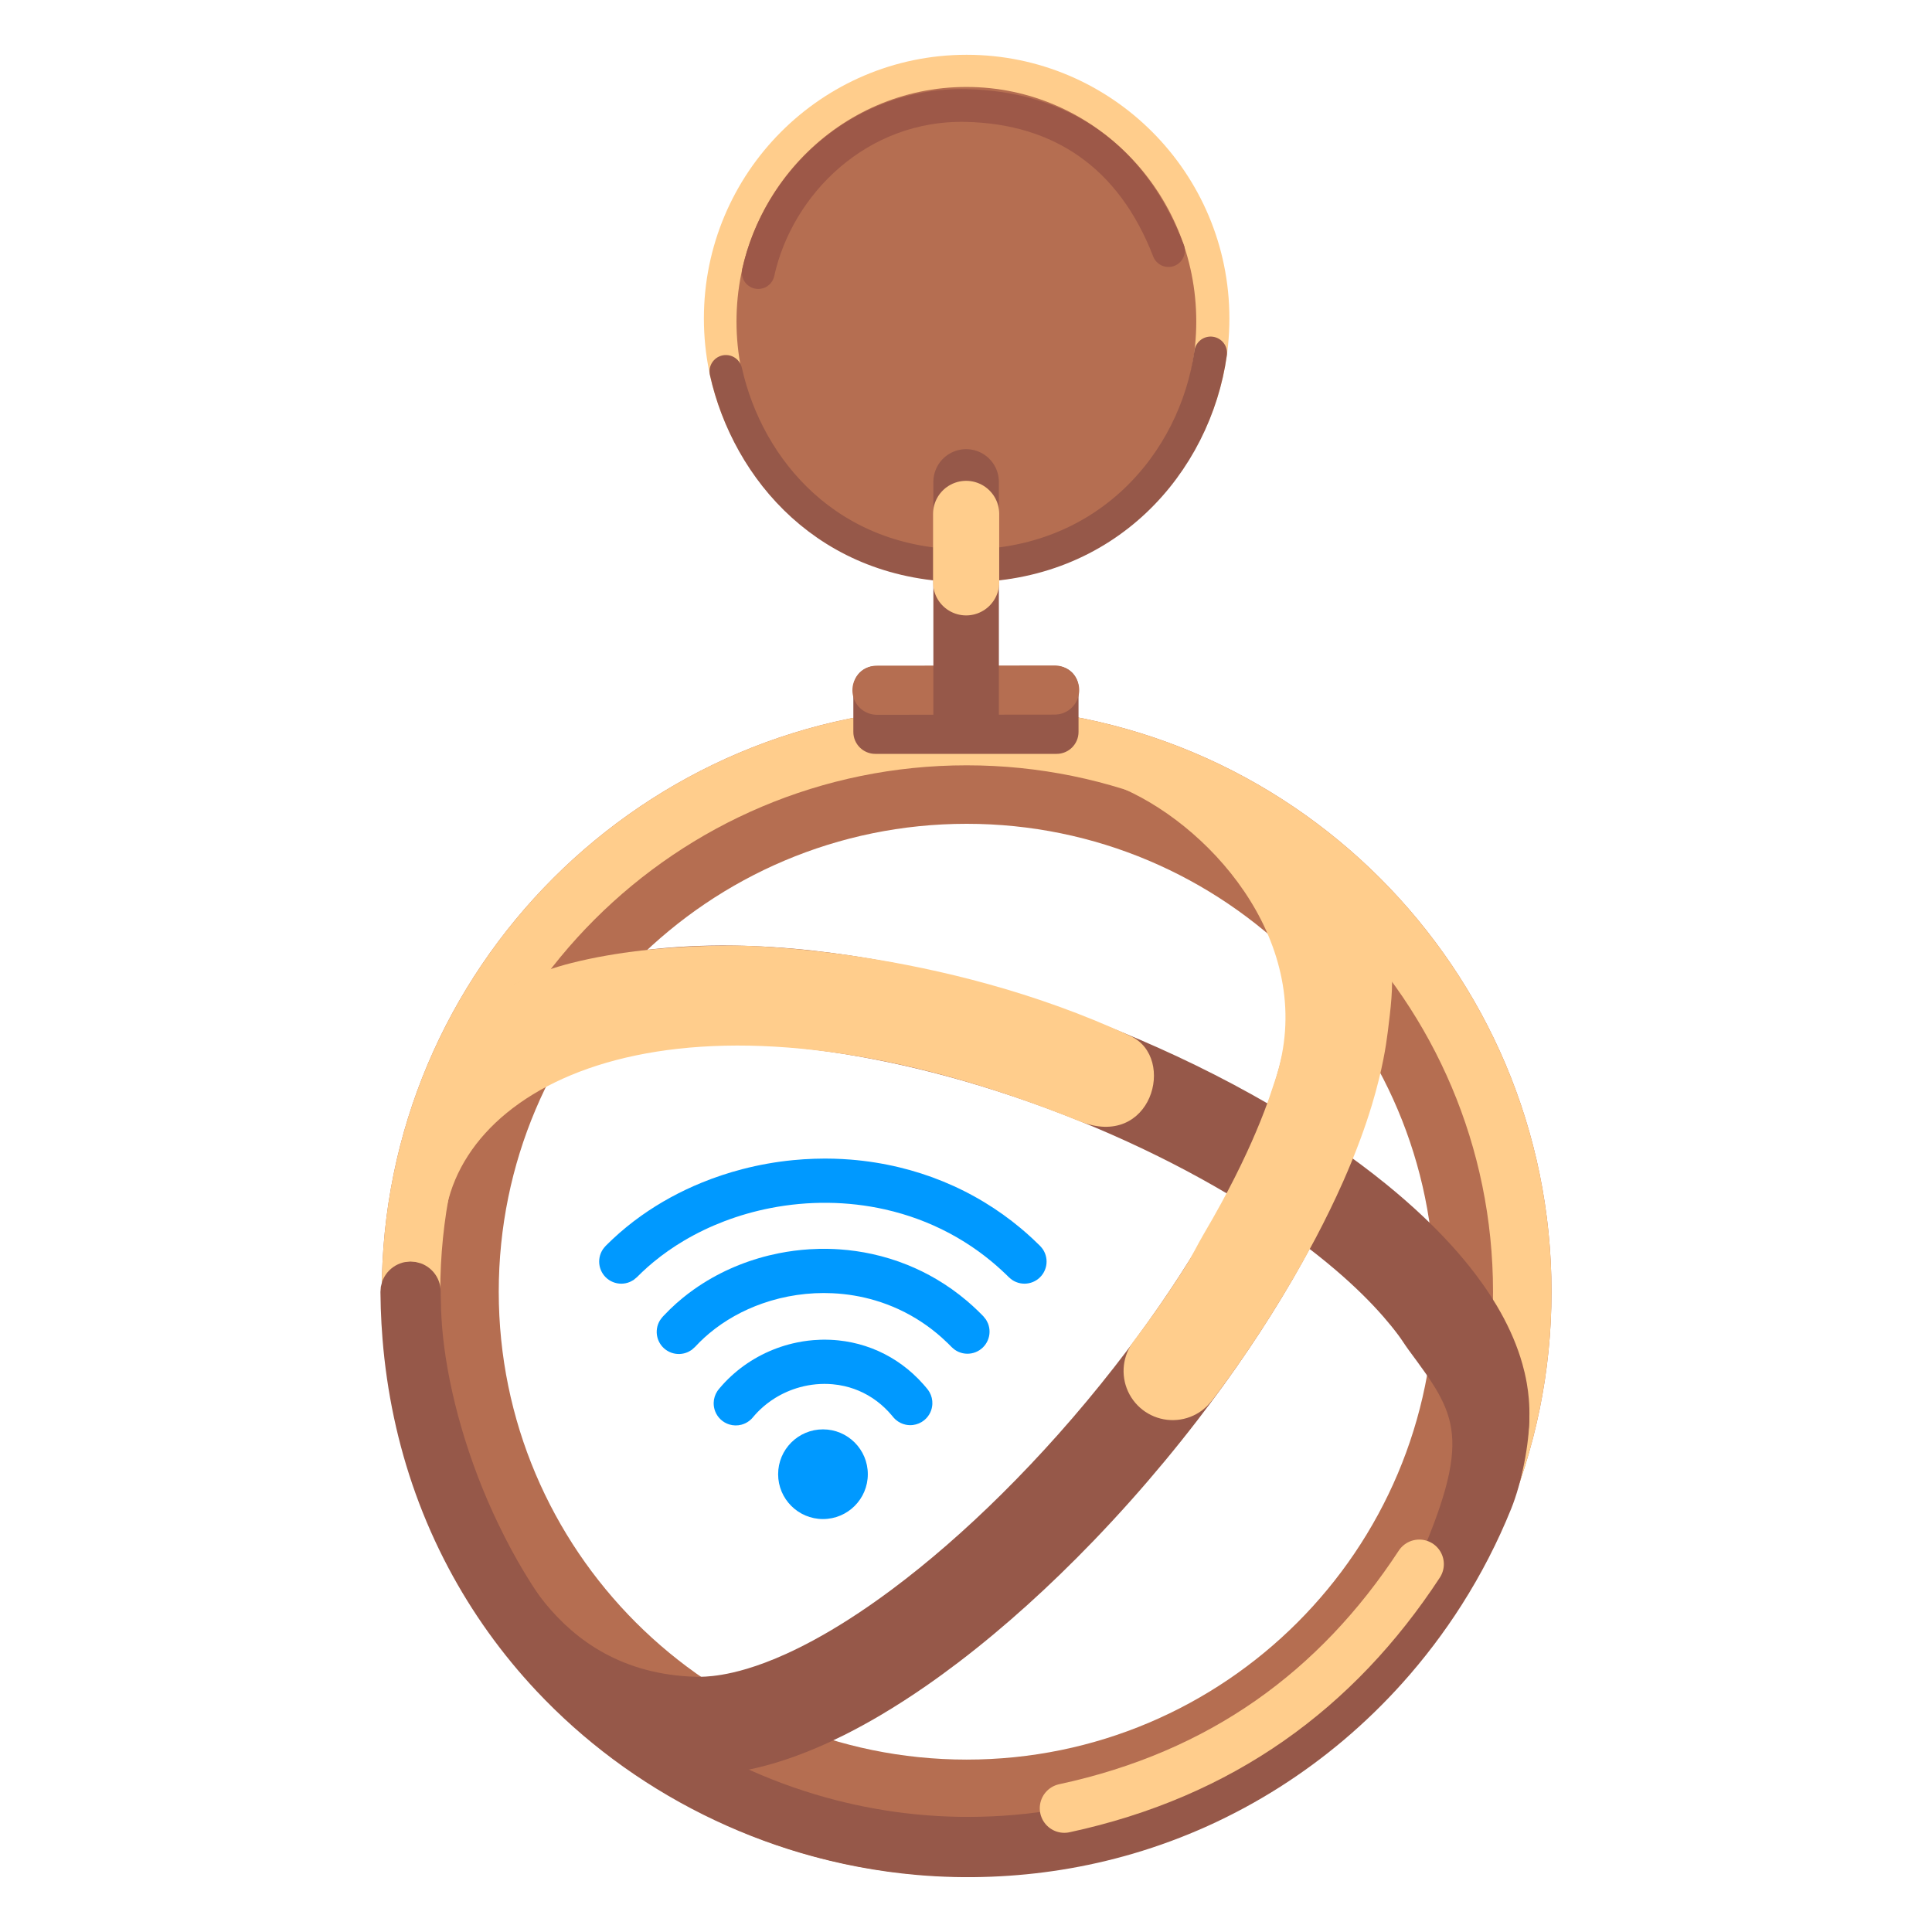 <?xml version="1.0" encoding="UTF-8" standalone="no"?><!DOCTYPE svg PUBLIC "-//W3C//DTD SVG 1.1//EN" "http://www.w3.org/Graphics/SVG/1.1/DTD/svg11.dtd"><svg width="100%" height="100%" viewBox="0 0 29492 29492" version="1.1" xmlns="http://www.w3.org/2000/svg" xmlns:xlink="http://www.w3.org/1999/xlink" xml:space="preserve" style="fill-rule:evenodd;clip-rule:evenodd;stroke-linecap:round;stroke-linejoin:round;stroke-miterlimit:1.5;"><g id="Legit-logo"><g id="Wifi-Logo"><circle cx="12562.7" cy="22503.8" r="684.528" style="fill:#09f;"/><path d="M12596.2,20450.1c25.411,0.156 50.814,0.689 76.205,1.737c41.664,1.721 83.276,4.713 124.756,8.977c139.772,14.37 278.048,43.273 411.758,86.477c134.826,43.564 264.917,101.654 387.318,173.028c120.554,70.297 233.547,153.388 336.932,247.105c57.445,52.074 111.932,107.394 163.263,165.5c15.706,17.779 31.115,35.819 46.227,54.105c3.637,4.401 6.497,7.889 10.103,12.317c5.811,7.137 10.298,12.651 16.116,20.707c7.393,10.235 14.205,20.877 20.405,31.876c15.499,27.494 27.109,57.158 34.391,87.868c7.282,30.71 10.226,62.429 8.722,93.955c-2.107,44.154 -12.974,87.797 -31.818,127.784c-21.544,45.716 -53.412,86.375 -92.658,118.216c-24.509,19.885 -51.809,36.3 -80.866,48.623c-29.056,12.323 -59.834,20.539 -91.166,24.337c-37.605,4.558 -75.938,2.728 -112.938,-5.39c-24.66,-5.41 -48.705,-13.597 -71.543,-24.36c-28.55,-13.454 -55.184,-30.928 -78.894,-51.761c-9.485,-8.333 -18.495,-17.193 -26.987,-26.536c-8.091,-8.903 -15.536,-18.353 -23.178,-27.633c-3.501,-4.221 -7.018,-8.428 -10.55,-12.623c-17.396,-20.521 -35.277,-40.618 -53.744,-60.182c-34.414,-36.461 -70.75,-71.115 -108.884,-103.666c-83.185,-71.005 -174.991,-131.84 -273.115,-180.183c-89.942,-44.311 -185.01,-78.054 -282.687,-100.652c-60.483,-13.993 -121.945,-23.722 -183.778,-29.228c-167.715,-14.934 -337.854,1.314 -500.139,45.932c-133.207,36.623 -261.169,92.374 -378.54,165.258c-81.829,50.813 -158.502,109.932 -228.23,176.395c-25.335,24.148 -49.755,49.257 -73.178,75.264c-10.702,11.884 -21.173,23.969 -31.474,36.201l-3.078,3.682l-3.452,4.157l-12.496,14.221c-4.424,4.499 -8.725,9.124 -13.274,13.498c-9.101,8.75 -18.687,16.983 -28.711,24.659c-35.096,26.876 -75.453,46.729 -118.162,58.129c-30.494,8.139 -62.118,11.97 -93.674,11.349c-31.555,-0.62 -63.004,-5.693 -93.154,-15.025c-48.278,-14.944 -92.992,-40.817 -130.005,-75.228c-37.014,-34.41 -66.073,-77.122 -84.491,-124.185c-16.11,-41.164 -24.015,-85.439 -23.145,-129.636c0.621,-31.555 5.694,-63.004 15.026,-93.154c9.332,-30.15 22.913,-58.966 40.227,-85.354c3.462,-5.276 7.073,-10.457 10.825,-15.531c7.902,-10.685 16.549,-20.829 25.124,-30.976c13.859,-16.396 27.975,-32.575 42.342,-48.528c56.962,-63.248 117.875,-122.931 182.232,-178.636c126.653,-109.628 266.613,-203.737 415.689,-280.099c149.458,-76.557 308.042,-135.226 471.31,-174.482c104.991,-25.243 211.924,-42.453 319.545,-51.306c36.706,-3.019 73.492,-5.073 110.306,-6.145c18.449,-0.537 36.903,-0.797 55.359,-0.87c4.61,-0.003 9.219,0.001 13.828,0.012Z" style="fill:#09f;fill-rule:nonzero;"/><path d="M12584.4,19063.2c24.589,0.096 49.174,0.377 73.757,0.956c52.824,1.243 105.621,3.682 158.334,7.33c166.658,11.537 332.48,35.115 495.693,70.768c183.94,40.18 364.513,95.734 539.129,166.158c151.398,61.06 298.269,133.319 439.034,215.992c165.261,97.061 322.022,208.486 468.297,332.309c57.264,48.474 112.926,98.84 166.901,150.952c28.684,27.694 56.841,55.917 84.607,84.53l41.199,51.768c10.102,19.604 22.175,38.312 30.308,58.812c16.344,41.197 24.413,85.211 23.747,129.527c-0.666,44.316 -10.054,88.067 -27.628,128.755c-17.575,40.688 -42.991,77.516 -74.798,108.381c-15.827,15.358 -33.25,29.224 -51.769,41.199c-37.217,24.067 -78.811,40.568 -122.405,48.56c-43.595,7.993 -88.336,7.321 -131.671,-1.978c-43.335,-9.299 -84.414,-27.042 -120.891,-52.217c-18.151,-12.526 -33.672,-28.49 -50.507,-42.736c-4.658,-4.799 -9.323,-9.591 -13.997,-14.374c-13.613,-13.836 -27.316,-27.58 -41.188,-41.157c-31.938,-31.26 -64.617,-61.763 -98.023,-91.449c-92.601,-82.29 -190.755,-158.32 -293.758,-227.155c-114.177,-76.302 -234.289,-143.702 -358.925,-201.361c-116.323,-53.813 -236.565,-99.109 -359.425,-135.599c-211.202,-62.729 -430.04,-99.267 -650.078,-109.776c-364.067,-17.388 -731.529,36.126 -1075.37,157.118c-293.043,103.118 -569.597,255.599 -808.063,455.22c-50.431,42.215 -99.116,86.525 -145.804,132.848c-24.268,24.079 -47.943,48.735 -71.143,73.842l-49.448,43.958c-19.025,11.155 -37.047,24.229 -57.074,33.466c-40.246,18.563 -83.755,29.017 -128.041,30.766c-44.287,1.748 -88.484,-5.243 -130.069,-20.576c-41.585,-15.332 -79.742,-38.705 -112.294,-68.784c-16.197,-14.967 -30.991,-31.609 -43.957,-49.448c-26.058,-35.852 -44.8,-76.485 -55.155,-119.579c-10.354,-43.095 -12.12,-87.807 -5.195,-131.584c6.925,-43.776 22.405,-85.761 45.556,-123.555c11.519,-18.806 26.614,-35.173 39.922,-52.76c4.488,-4.857 8.986,-9.705 13.492,-14.545c32.492,-34.67 65.701,-68.648 99.776,-101.766c63.22,-61.446 129.17,-120.079 197.513,-175.77c52.574,-42.842 106.561,-83.949 161.816,-123.273c47.01,-33.457 94.936,-65.627 143.69,-96.488c353.072,-223.493 748.738,-377.975 1158.29,-459.501c153.341,-30.525 308.718,-50.822 464.753,-60.734c48.863,-3.103 97.792,-5.187 146.742,-6.243c21.021,-0.453 42.043,-0.686 63.068,-0.795c7.016,-0.014 14.032,-0.018 21.048,-0.012Z" style="fill:#09f;fill-rule:nonzero;"/><path d="M12602.1,17685.6c42.75,0.147 85.494,0.73 128.229,1.923c85.734,2.394 171.406,7.03 256.897,13.91c249.062,20.044 496.607,59.215 739.536,117.741c227.706,54.859 451.306,126.762 668.122,215.385c219.113,89.562 431.194,196.28 633.594,319.028c192.921,116.999 376.954,248.612 550.183,393.169c62.484,52.143 123.568,105.963 183.178,161.368c36.955,34.348 73.307,69.332 109.148,104.839l5.466,5.432c14.042,17.006 29.818,32.717 42.126,51.017c24.734,36.777 41.983,78.066 50.76,121.51c8.778,43.443 8.913,88.19 0.397,131.685c-8.515,43.495 -25.514,84.888 -50.027,121.813c-24.512,36.926 -56.057,68.662 -92.835,93.397c-18.3,12.307 -37.905,22.863 -58.255,31.364c-40.896,17.084 -84.756,25.946 -129.077,26.079c-44.321,0.134 -88.235,-8.463 -129.233,-25.301c-20.4,-8.378 -40.069,-18.815 -58.443,-31.012c-18.374,-12.197 -34.314,-27.716 -51.27,-41.818c-1.83,-1.522 -3.374,-3.357 -5.064,-5.034c-1.622,-1.609 -3.245,-3.217 -4.869,-4.824c-4.853,-4.8 -9.722,-9.584 -14.597,-14.361c-8.129,-7.947 -16.288,-15.862 -24.472,-23.752c-21.184,-20.345 -42.557,-40.492 -64.176,-60.376c-50.972,-46.883 -103.184,-92.419 -156.587,-136.514c-129.542,-106.961 -266.066,-205.447 -408.51,-294.51c-151.43,-94.68 -309.52,-178.688 -472.665,-251.341c-154.789,-68.932 -314.089,-127.663 -476.488,-176.002c-87.532,-26.054 -175.961,-49.087 -265.065,-69.115c-572.183,-128.607 -1170.91,-132.576 -1746.12,-20.343c-240.237,46.874 -476.569,114.045 -705.264,201.321c-212.643,81.149 -418.73,179.704 -614.605,295.673c-164.595,97.449 -321.976,207.237 -469.356,329.206c-57.949,47.957 -114.347,97.79 -169,149.473c-27.283,25.801 -54.071,52.105 -80.51,78.768l-50.965,42.189c-19.406,10.478 -37.878,22.909 -58.217,31.435c-20.339,8.526 -41.619,15.079 -63.231,19.473c-43.433,8.831 -88.179,9.02 -131.685,0.558c-43.506,-8.463 -84.918,-25.412 -121.874,-49.879c-36.955,-24.467 -68.73,-55.974 -93.509,-92.721c-12.33,-18.285 -22.909,-37.878 -31.435,-58.217c-17.134,-40.875 -26.05,-84.725 -26.237,-129.046c-0.188,-44.32 8.356,-88.244 25.144,-129.263c8.353,-20.411 18.766,-40.092 30.941,-58.481c12.174,-18.388 27.565,-34.438 41.755,-51.32c2.766,-3.291 6.049,-6.111 9.081,-9.158c9.515,-9.564 19.079,-19.081 28.691,-28.547c22.438,-22.097 45.137,-43.928 68.091,-65.488c138.173,-129.787 285.496,-249.775 440.019,-359.565c286.656,-203.671 597.841,-372.269 923.318,-505.1c201.527,-82.246 408.617,-150.81 619.273,-205.57c253.855,-65.989 512.916,-111.927 773.963,-137.421c108.105,-10.558 216.553,-17.599 325.116,-21.103c47.373,-1.529 94.761,-2.313 142.158,-2.552c9.486,-0.021 18.972,-0.029 28.458,-0.022Z" style="fill:#09f;fill-rule:nonzero;"/></g><g id="Main-Donut"><path d="M14755.8,10789.8c4927.5,0 8928,4000.5 8928,8928c0,4927.5 -4000.5,8928 -8928,8928c-4927.5,0 -8928,-4000.5 -8928,-8928c0,-4927.5 4000.5,-8928 8928,-8928Zm0,1785.6c3942,0 7142.4,3200.4 7142.4,7142.4c0,3942 -3200.4,7142.4 -7142.4,7142.4c-3942,0 -7142.4,-3200.4 -7142.4,-7142.4c0,-3942 3200.4,-7142.4 7142.4,-7142.4Z" style="fill:#b56e51;"/><path d="M14755.8,10789.8c4927.5,0 8928,4000.5 8928,8928c0,4927.5 -4000.5,8928 -8928,8928c-4927.5,0 -8928,-4000.5 -8928,-8928c0,-4927.5 4000.5,-8928 8928,-8928Zm0,892.8c4434.75,0 8035.2,3600.45 8035.2,8035.2c0,4434.75 -3600.45,8035.2 -8035.2,8035.2c-4434.75,0 -8035.2,-3600.45 -8035.2,-8035.2c0,-4434.75 3600.45,-8035.2 8035.2,-8035.2Z" style="fill:#ffcd8c;"/><path d="M6343.32,19264.1c68.652,17.751 88.164,18.002 150.595,53.321c23.264,13.16 45.459,28.413 66.084,45.413c41.406,34.13 76.522,75.241 103.759,121.475c27.236,46.233 46.173,96.876 55.955,149.636c4.872,26.28 5.486,53.177 7.689,79.814c0.404,4.89 0.082,9.813 0.129,14.72c0.091,9.559 0.205,19.118 0.319,28.677c0.192,14.315 0.407,28.629 0.645,42.943c1.034,56.951 3.029,113.874 4.573,170.814c41.248,1521.69 831.303,3964.99 2440.43,5527.7c322.332,313.035 677.366,591.669 1050.09,842.57c348.283,234.449 714.752,441.81 1094.89,620.01c411.899,193.089 839.852,351.925 1278.01,474.268c396.496,110.711 801.338,191.545 1210.01,241.107c232.32,28.174 465.869,46.241 699.763,54.01c210.884,7.005 422.057,5.6 632.847,-3.725c466.859,-20.654 931.973,-81.202 1388.21,-182.508c303.604,-67.415 603.218,-152.773 896.704,-255.673c338.612,-118.722 669.035,-260.735 988.236,-424.635c216.056,-110.938 426.989,-231.851 631.933,-362.179c210.234,-133.693 414.183,-277.248 611.039,-429.954c396.771,-307.782 764.603,-652.737 1097.83,-1028.37c287.972,-324.61 550.119,-672.12 783.14,-1038.18c278.606,-437.67 1244.42,-1384.57 1290.88,-2014.58c21.321,-289.147 -602.768,-793.272 -316.132,-836.9c301.931,-45.955 834.045,-146.903 834.904,462.369c0.601,425.864 -118.212,1020.2 -277.569,1415.11c-206.268,511.16 -459.997,1003.07 -755.983,1468.04c-268.804,422.274 -572.453,822.351 -906.854,1194.84c-276.727,308.244 -574.499,597.613 -890.775,865.132c-308.897,261.277 -635.402,501.715 -976.802,718.817c-353.886,225.043 -723.776,424.947 -1106.08,597.357c-368.245,166.069 -747.948,306.658 -1135.57,420.375c-360.163,105.66 -727.092,188.134 -1097.77,247.101c-352.135,56.017 -707.605,90.819 -1063.88,104.828c-188.495,7.412 -377.237,9.118 -565.831,4.831c-190.235,-4.324 -380.328,-14.773 -569.897,-31.249c-601.487,-52.278 -1197.56,-165.507 -1776.63,-336.274c-510.526,-150.552 -1007.83,-345.808 -1484.42,-582.798c-485.794,-241.567 -950.034,-526.546 -1384.86,-851.039c-416.823,-311.06 -806.566,-658.383 -1162.66,-1037.49c-264.932,-282.054 -511.175,-581.652 -736.366,-896.349c-223.495,-312.327 -426.191,-639.524 -606.273,-978.741c-195.263,-367.814 -363.898,-749.698 -504.614,-1141.63c-135.37,-377.036 -244.879,-763.284 -328.511,-1155.04c-84.79,-397.183 -142.964,-799.962 -175.591,-1204.76c-12.457,-154.546 -21.201,-309.389 -26.325,-464.351c-2.767,-83.685 -4.415,-167.398 -5.15,-251.125l6.287,-79.936c17.751,-68.652 18.003,-88.164 53.321,-150.595c26.421,-46.705 60.81,-88.426 101.612,-123.277c40.801,-34.851 87.386,-62.295 137.647,-81.089c67.185,-25.123 86.497,-22.321 157.08,-29.121c26.645,2.096 53.291,4.192 79.936,6.288Z" style="fill:#965849;fill-rule:nonzero;"/></g><g id="Locket"><path d="M14755.8,836.228c2213.71,0 4010.95,1803.49 4010.95,4024.88c0,2221.39 -1797.25,4024.88 -4010.95,4024.88c-2213.71,0 -4010.95,-1803.49 -4010.95,-4024.88c0,-2221.39 1797.25,-4024.88 4010.95,-4024.88Zm0,1006.22c1660.28,0 3008.22,1352.62 3008.22,3018.66c0,1666.05 -1347.94,3018.66 -3008.22,3018.66c-1660.28,0 -3008.22,-1352.62 -3008.22,-3018.66c0,-1666.05 1347.94,-3018.66 3008.22,-3018.66Z" style="fill:#ffcd8c;"/><clipPath id="_clip1"><path d="M14755.8,836.228c2213.71,0 4010.95,1803.49 4010.95,4024.88c0,2221.39 -1797.25,4024.88 -4010.95,4024.88c-2213.71,0 -4010.95,-1803.49 -4010.95,-4024.88c0,-2221.39 1797.25,-4024.88 4010.95,-4024.88Zm0,1006.22c1660.28,0 3008.22,1352.62 3008.22,3018.66c0,1666.05 -1347.94,3018.66 -3008.22,3018.66c-1660.28,0 -3008.22,-1352.62 -3008.22,-3018.66c0,-1666.05 1347.94,-3018.66 3008.22,-3018.66Z"/></clipPath><g clip-path="url(#_clip1)"><ellipse cx="14751.9" cy="4907.76" rx="3509.18" ry="3580.4" style="fill:#b56e51;"/></g><path d="M11574.5,4160.73c299.191,-1360.56 1538.44,-2585.86 3173.91,-2549.89c1449.73,31.891 2530.84,770.727 3088.37,2214.36" style="fill:none;stroke:#9d5848;stroke-width:500px;"/><path d="M11080.7,5669.65c336.411,1506.94 1572.17,2958.32 3650.58,2967.62c2148.45,9.61 3511.95,-1560.96 3749.19,-3249.39" style="fill:none;stroke:#965849;stroke-width:500px;"/><path d="M16463.8,10503.4c0,-184.783 -150.02,-334.803 -334.802,-334.803l-2767.95,0c-184.782,0 -334.802,150.02 -334.802,334.803l0,669.605c0,184.782 150.02,334.802 334.802,334.802l2767.95,0c184.782,0 334.802,-150.02 334.802,-334.802l0,-669.605Z" style="fill:#965849;"/><path d="M13386.9,10536.4l2712.09,-2.945" style="fill:none;stroke:#b56e51;stroke-width:750px;"/><path d="M14748,10962.9l-0.144,-3606.45" style="fill:none;stroke:#965849;stroke-width:1000px;"/><path d="M14748,8889.33l0.009,-1044.46" style="fill:none;stroke:#ffcd8c;stroke-width:1010px;"/></g><g id="Cross"><path d="M20026.4,12817.2c88.45,20.103 112.526,20.81 195.618,58.753c62.221,28.414 120.263,65.205 172.511,109.352c26.064,22.022 49,47.498 73.5,71.247c3.833,4.261 7.658,8.53 11.476,12.805c14.293,16.109 28.441,32.343 42.363,48.773c27.713,32.707 54.635,66.085 80.725,100.1c66.583,86.811 127.755,177.757 183.157,272.095c62.499,106.425 117.641,217.131 165.364,330.943c34.726,82.816 65.526,167.268 92.52,252.914c18.87,59.869 35.881,120.322 51.093,181.222c12.309,49.278 23.444,98.849 33.449,148.646c60.183,299.525 79.211,606.412 68.44,911.432c-1.523,43.116 -3.641,86.211 -6.321,129.271c-3.474,55.836 -7.904,111.613 -13.219,167.304c-7.163,75.052 -15.932,149.95 -26.177,224.644c-12.559,91.572 -27.316,182.84 -44.045,273.742c-22.364,121.516 -48.244,242.377 -77.148,362.503c-38.297,159.16 -81.927,317.02 -129.945,473.515c-63.941,208.388 -135.713,414.348 -213.703,617.883c-124.52,324.965 -264.857,643.785 -416.828,956.813c-166.303,342.548 -346.637,678.226 -537.776,1007.53c-210.684,362.981 -434.591,718.253 -669.249,1066.2c-249.851,370.473 -511.942,732.675 -784.701,1086.61c-325.451,422.308 -666.11,832.924 -1020.98,1230.83c-184.49,206.862 -372.852,410.276 -565.108,609.942c-167.678,174.141 -338.315,345.439 -511.998,513.594c-327.206,316.793 -665.176,622.601 -1015.03,914.225c-174.678,145.602 -352.341,287.64 -533.218,425.472c-163.966,124.946 -330.576,246.441 -500.045,363.821c-227.121,157.311 -459.401,307.281 -697.441,447.559c-178.168,104.995 -359.588,204.552 -544.514,297.152c-137.466,68.834 -276.866,133.835 -418.279,194.159c-108.344,46.217 -217.876,89.666 -328.582,129.904c-82.144,29.857 -164.942,57.924 -248.37,83.983c-61.692,19.27 -123.728,37.442 -186.094,54.405c-47.043,12.795 -94.272,24.906 -141.678,36.281c-41.189,9.883 -82.51,19.213 -123.956,27.953c-284.453,59.985 -575.49,92.393 -866.392,84.998c-52.852,-1.344 -2156.36,-1055.22 -2108.6,-1104.19c47.759,-48.969 -1128.97,-1939.61 -1069.77,-1973.88c29.531,-17.094 91.353,-957.997 109.994,-929.418c268.544,411.737 864.182,2447.1 3120.66,2508.27c22.371,0.606 44.76,0.33 67.134,-0.125c26.663,-0.543 53.314,-1.657 79.933,-3.292c34.904,-2.144 69.752,-5.185 104.512,-9.015c46.035,-5.072 91.913,-11.534 137.588,-19.189c56.609,-9.487 112.907,-20.803 168.847,-33.651c72.589,-16.673 144.577,-35.926 215.93,-57.269c92.67,-27.72 184.273,-58.967 274.817,-92.982c109.852,-41.268 218.153,-86.621 324.995,-135.137c140.592,-63.842 278.671,-133.17 414.472,-206.631c181.292,-98.068 358.559,-203.515 532.3,-314.384c226.171,-144.327 446.417,-297.864 661.558,-458.138c287.123,-213.9 565.221,-439.834 835.514,-674.602c291.973,-253.599 574.873,-517.604 849.49,-789.881c295.173,-292.657 580.793,-594.934 857.113,-905.442c295.081,-331.59 579.548,-672.638 852.85,-1022.39c242.508,-310.35 476.184,-627.637 699.893,-951.806c204.589,-296.465 400.842,-598.729 587.062,-907.075c170.23,-281.871 332.104,-568.855 483.312,-861.389c138.348,-267.656 267.815,-540.004 385.265,-817.494c82.653,-195.279 159.331,-393.142 228.152,-593.728c53.664,-156.411 102.566,-314.5 145.244,-474.27c34.092,-127.63 64.223,-256.338 89.311,-386.046c19.547,-101.059 35.995,-202.738 48.613,-304.898c9.545,-77.289 16.893,-154.858 21.587,-232.595c3.763,-62.327 5.823,-124.762 5.881,-187.205c0.046,-48.938 -1.144,-97.883 -3.745,-146.753c-1.976,-37.125 -4.759,-74.209 -8.452,-111.203c-2.833,-28.373 -6.197,-56.693 -10.136,-84.934c-3.084,-22.117 -6.525,-44.185 -10.345,-66.187c-24.698,-142.269 -65.26,-282.479 -128.377,-412.642c-9.531,-19.656 -19.569,-39.065 -30.123,-58.191c-15.497,-28.083 -32.105,-55.555 -49.828,-82.289c-20.462,-30.867 -42.402,-60.75 -65.749,-89.497c-12.849,-15.821 -26.153,-31.251 -39.784,-46.402l-63.113,-80.592c-17.184,-29.478 -36.419,-57.853 -51.551,-88.435c-30.335,-61.307 -52.14,-126.477 -64.809,-193.695c-12.67,-67.218 -16.084,-135.854 -10.148,-203.998c2.961,-33.992 8.26,-67.861 15.822,-101.133c15.159,-66.701 39.372,-131.015 71.965,-191.152c16.259,-29.999 34.612,-58.952 54.804,-86.458c40.478,-55.139 88.309,-104.481 142.162,-146.655c53.854,-42.174 113.223,-76.782 176.458,-102.862c63.235,-26.08 129.74,-43.387 197.667,-51.44c33.884,-4.017 68.158,-3.39 102.237,-5.086c33.992,2.961 67.985,5.922 101.977,8.883Z" style="fill:#965849;fill-rule:nonzero;"/><path d="M11057.3,14433.2c47.644,0.106 95.285,0.426 142.925,1.092c95.793,1.34 191.57,3.879 287.302,7.567c410.687,15.819 820.485,52.596 1227.88,106.552c409.852,54.281 817.35,125.967 1221.61,212.451c268.218,57.38 535.03,121.313 800.244,191.27c259.482,68.444 517.442,142.649 773.707,222.29c539.028,167.517 1070.65,358.894 1593.05,572.664c388.699,159.057 772.322,330.586 1149.77,514.778c385.161,187.958 763.943,389.11 1134.46,604.535c332.145,193.115 657.697,397.734 974.288,615.451c274.827,188.996 542.977,387.87 801.725,598.386c194.699,158.407 384.104,323.407 566.299,496.075c141.016,133.643 277.717,271.888 408.762,415.336c100.336,109.83 197.35,222.719 290.203,338.951c66.948,83.804 131.727,169.35 193.931,256.735c45.776,64.306 90.156,129.607 132.952,195.934c31.002,48.049 61.167,96.639 90.417,145.775c21.075,35.404 41.672,71.093 61.764,107.064c139.021,248.894 254.026,512.13 331.33,786.838c12.158,43.204 23.383,86.671 33.613,130.373c13.079,55.879 24.533,112.14 34.251,168.701c13.114,76.332 23.06,153.212 29.609,230.387c8.496,100.126 11.241,200.75 7.879,301.184c-3.048,91.077 -11.122,181.987 -24.324,272.156c-5.168,35.3 -11.12,70.486 -17.856,105.521c-2.886,15.009 -5.938,29.984 -9.085,44.94l-1.347,6.303c-24.967,87.202 -27.006,111.201 -69.49,192.066c-31.813,60.553 -71.76,116.47 -118.731,166.195c-46.971,49.725 -100.523,92.791 -159.167,127.999c-58.645,35.209 -121.83,62.229 -187.799,80.31c-32.908,9.02 -66.51,15.804 -100.339,20.258c-67.817,8.93 -390.008,1718 -457.719,1708.31c-67.711,-9.698 -833.024,102.199 -612.939,-392.505c919.071,-2065.87 647.619,-2385.03 -84.61,-3379.5c-53.914,-73.222 -101.148,-151.162 -155.555,-224.011c-71.878,-96.241 -147.811,-189.432 -226.719,-279.987c-101.338,-116.296 -207.594,-228.273 -317.402,-336.592c-133.894,-132.079 -273.087,-258.744 -416.098,-380.873c-179.523,-153.309 -365.117,-299.463 -555.063,-439.625c-232.248,-171.376 -471.075,-333.781 -714.694,-488.536c-258.439,-164.168 -522.35,-319.694 -790.486,-467.473c-285.502,-157.351 -575.83,-305.917 -870.067,-446.245c-320.651,-152.924 -645.981,-296.036 -975.206,-429.495c-334.079,-135.427 -672.198,-260.912 -1013.8,-376.07c-329.073,-110.936 -661.388,-212.308 -996.534,-303.284c-305.701,-82.983 -613.767,-157.326 -923.863,-222.009c-296.901,-61.931 -595.683,-114.994 -895.939,-157.852c-290.581,-41.477 -582.568,-73.396 -875.383,-93.988c-239.513,-16.844 -479.591,-26.088 -719.705,-26.4c-190.294,-0.246 -380.615,5.135 -570.544,17.015c-144.236,9.021 -288.247,21.797 -431.765,38.796c-107.029,12.676 -213.782,27.702 -320.114,45.3c-77.796,12.875 -155.363,27.135 -232.633,42.86c-226.57,46.111 -450.685,104.921 -669.737,179.056c-202.663,68.588 -400.971,150.447 -591.672,247.556c-66.382,33.803 -131.765,69.525 -196.125,107.034l-5.732,3.355l-6.312,3.71l-91.58,45.731c-32.318,10.945 -63.965,24.121 -96.955,32.835c-66.134,17.469 -134.346,25.808 -202.74,24.786c-68.395,-1.022 -136.328,-11.395 -201.91,-30.832c-65.582,-19.436 -128.197,-47.753 -186.104,-84.163c-28.885,-18.162 -56.593,-38.347 -82.737,-60.273c-52.409,-43.956 -98.559,-94.874 -137.166,-151.339c-19.258,-28.167 -36.63,-57.72 -51.874,-88.247c-30.558,-61.196 -52.601,-126.285 -65.516,-193.457c-6.442,-33.507 -10.602,-67.534 -12.422,-101.607c-3.648,-68.304 2.065,-136.787 16.981,-203.543c14.916,-66.756 38.893,-131.157 71.266,-191.413c16.149,-30.058 34.396,-59.079 54.488,-86.657c40.276,-55.287 87.926,-104.804 141.625,-147.174c26.787,-21.136 56.231,-38.669 84.501,-57.776c2.421,-1.636 5.037,-2.964 7.557,-4.442c2.718,-1.594 5.436,-3.185 8.156,-4.773c8.095,-4.728 16.202,-9.433 24.321,-14.118c40.648,-23.451 81.608,-46.362 122.861,-68.734c148.801,-80.696 301.385,-154.364 456.853,-221.306c447.573,-192.715 918.176,-329.206 1396.39,-420.991c73.33,-14.075 146.862,-27.095 220.557,-39.112c90.299,-14.726 180.843,-27.939 271.573,-39.72c111.099,-14.426 222.476,-26.703 334.036,-36.96c139.25,-12.803 278.785,-22.468 418.457,-29.228c100.769,-4.877 201.612,-8.247 302.48,-10.181c54.128,-1.039 108.26,-1.62 162.397,-1.896c20.362,-0.068 40.723,-0.098 61.085,-0.091Z" style="fill:#965849;fill-rule:nonzero;"/><path d="M11219.6,14433.8c81.179,0.295 3113.91,17.668 6039.06,1382.16c706.682,329.646 319.259,1742.69 -779.503,1299.36c-5658.03,-2282.96 -9180.4,-821.659 -9653.9,1277.45c-15.051,66.725 -700.892,-69.479 -701.686,-137.877c-0.795,-68.397 516.131,-2760.43 1189.31,-3000.99c32.131,-11.482 901.304,-400.157 1026.45,-440.578c126.56,-40.877 254.204,-80.316 383.163,-112.813c175.509,-44.227 352.778,-81.347 531.019,-112.731c179.984,-31.692 360.986,-57.509 542.526,-78.465c190.126,-21.947 380.861,-38.547 571.867,-50.576c176.312,-11.103 352.866,-18.325 529.487,-22.025c82.772,-1.734 165.554,-2.626 248.343,-2.919c24.621,-0.042 49.241,-0.042 73.862,0.002Z" style="fill:#ffcd8c;fill-rule:nonzero;"/><path d="M19505.8,12844.4c843.897,-456.002 1622.29,853.111 1629.81,904.23c6.953,47.264 96.669,928.179 101.775,975.678c36.399,338.605 -11.095,685.871 -52.431,1023.55c-8.016,65.48 -17.224,130.813 -27.533,195.971c-12.051,76.16 -25.607,152.08 -40.528,227.73c-19.949,101.136 -42.348,201.786 -66.899,301.904c-32.526,132.636 -68.833,264.336 -108.349,395.057c-52.382,173.288 -110.412,344.854 -173.036,514.703c-81.277,220.435 -170.289,437.991 -265.388,652.813c-129.993,293.645 -271.337,582.219 -421.29,866.169c-97.738,185.076 -199.168,368.196 -303.799,549.463c-109.091,188.995 -221.663,375.979 -337.363,561.001c-173.39,277.28 -353.704,550.26 -540.822,818.467c-73.945,105.989 -148.97,211.229 -225.275,315.532c-30.005,41.016 -60.214,81.883 -90.669,122.565c-27.451,36.669 -55.106,73.186 -83.103,109.44l-4.538,5.852l-3.414,4.383l-68.271,76.273c-26.006,22.088 -50.566,46.003 -78.02,66.266c-55.035,40.619 -115.368,73.519 -179.322,97.784c-63.953,24.265 -130.925,39.667 -199.054,45.777c-33.984,3.049 -68.257,3.774 -102.34,2.166c-68.326,-3.223 -135.89,-15.778 -200.813,-37.316c-32.385,-10.743 -64.109,-23.732 -94.73,-38.786c-61.386,-30.177 -118.354,-68.61 -169.321,-114.23c-25.424,-22.757 -49.347,-47.309 -71.436,-73.316c-44.281,-52.135 -81.221,-110.082 -109.793,-172.231c-28.573,-62.148 -48.51,-127.913 -59.255,-195.466c-10.746,-67.552 -12.2,-136.257 -4.322,-204.204c7.879,-67.947 25.015,-134.496 50.933,-197.798c12.929,-31.577 28.052,-62.341 45.161,-91.863c17.108,-29.522 38.165,-56.572 57.248,-84.858c4.852,-6.229 9.669,-12.484 14.483,-18.742c50.685,-66.151 100.351,-133.08 149.48,-200.393c61.88,-84.785 122.83,-170.249 183.006,-256.251c152.855,-218.459 300.747,-440.406 443.732,-665.447c101.967,-160.484 178.168,-325.02 274.818,-488.761c92.201,-156.202 181.879,-313.901 268.635,-473.193c139.356,-255.875 271.338,-515.832 393.403,-780.412c93.439,-202.53 181.069,-407.795 260.951,-616.06c62.22,-162.219 116.706,-327.247 171.131,-492.255c654.966,-1985.77 -909.279,-3806.21 -2307.03,-4429.21c-62.477,-27.847 -321.689,-436.164 -296.217,-499.646c25.473,-63.482 1290.29,227.465 1331.95,173.21c20.779,-27.065 1247.68,1156.97 1307.86,1124.45Z" style="fill:#ffcd8c;fill-rule:nonzero;"/><path d="M21665.3,23876.6c-1257.67,1919.31 -3023.16,3211.54 -5418.28,3726.32" style="fill:none;stroke:#ffcd8c;stroke-width:750px;"/></g></g></svg>
